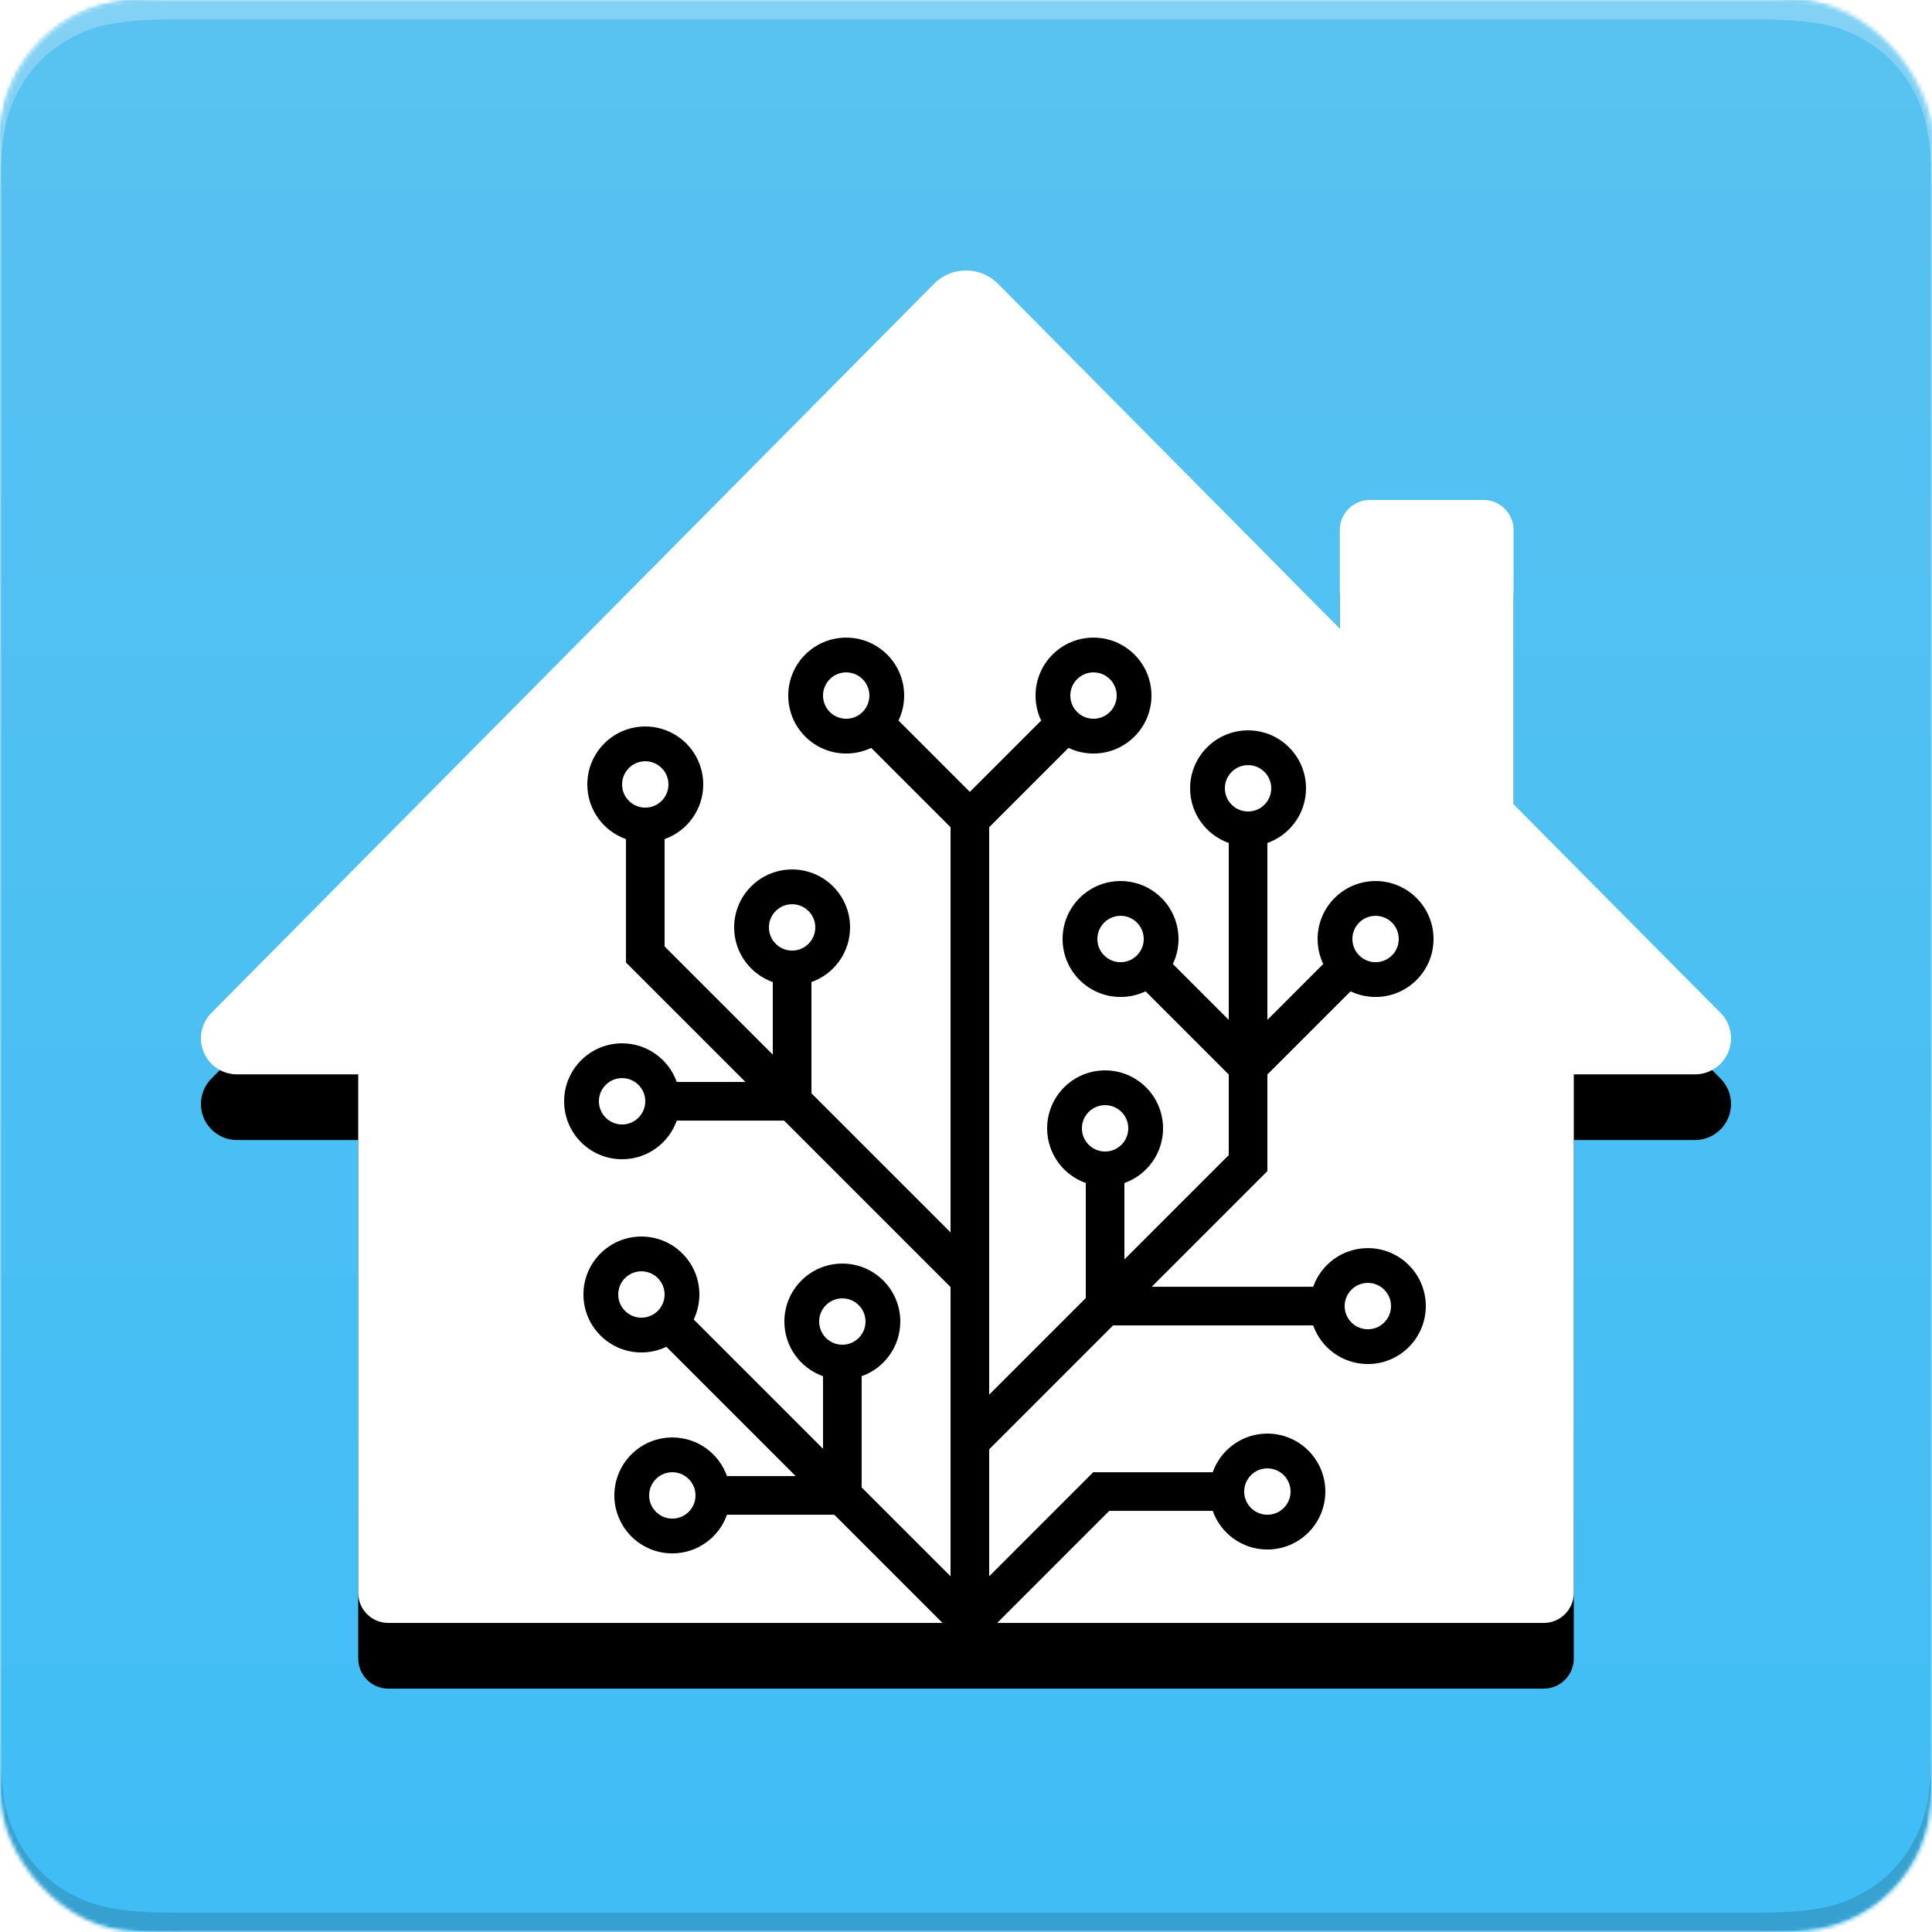 <?xml version="1.0" encoding="UTF-8"?>
<svg width="500px" height="500px" viewBox="0 0 500 500" version="1.1" xmlns="http://www.w3.org/2000/svg" xmlns:xlink="http://www.w3.org/1999/xlink">
    <!-- Generator: Sketch 47.1 (45422) - http://www.bohemiancoding.com/sketch -->
    <title>logo-pretty</title>
    <desc>Created with Sketch.</desc>
    <defs>
        <rect id="path-1" x="0" y="0" width="500" height="500" rx="36"></rect>
        <linearGradient x1="50%" y1="0%" x2="50%" y2="100%" id="linearGradient-3">
            <stop stop-color="#59C2F0" offset="0%"></stop>
            <stop stop-color="#40BDF5" offset="100%"></stop>
        </linearGradient>
        <rect id="path-4" x="0" y="0" width="500" height="500"></rect>
        <path d="M92.712,412.235 L92.712,278.045 L61.333,278.045 L61.333,278.045 C56.179,278.045 52,273.866 52,268.712 C52,266.251 52.972,263.89 54.704,262.142 L241.719,73.454 L241.719,73.454 C246.255,68.878 253.641,68.845 258.218,73.38 C258.242,73.405 258.267,73.429 258.291,73.454 L346.742,162.694 L346.742,137.168 L346.742,137.168 C346.742,132.873 350.224,129.391 354.52,129.391 L383.941,129.391 L383.941,129.391 C388.236,129.391 391.718,132.873 391.718,137.168 L391.718,208.154 L445.284,262.138 L445.284,262.138 C448.914,265.797 448.891,271.706 445.232,275.337 C443.484,277.072 441.121,278.045 438.659,278.045 L407.297,278.045 L407.297,412.235 L407.297,412.235 C407.297,416.53 403.815,420.013 399.52,420.013 L100.49,420.013 L100.49,420.013 C96.195,420.013 92.712,416.53 92.712,412.235 Z" id="path-6"></path>
        <filter x="-15.8%" y="-13.0%" width="131.6%" height="135.7%" filterUnits="objectBoundingBox" id="filter-7">
            <feOffset dx="0" dy="17" in="SourceAlpha" result="shadowOffsetOuter1"></feOffset>
            <feGaussianBlur stdDeviation="18" in="shadowOffsetOuter1" result="shadowBlurOuter1"></feGaussianBlur>
            <feColorMatrix values="0 0 0 0 0   0 0 0 0 0   0 0 0 0 0  0 0 0 0.2 0" type="matrix" in="shadowBlurOuter1"></feColorMatrix>
        </filter>
    </defs>
    <g id="Page-1" stroke="none" stroke-width="1" fill="none" fill-rule="evenodd">
        <g id="logo-pretty">
            <g id="background/pretty">
                <g id="background-copy">
                    <mask id="mask-2" fill="white">
                        <use xlink:href="#path-1"></use>
                    </mask>
                    <g id="Rectangle"></g>
                    <g id="depth-borders" mask="url(#mask-2)">
                        <g id="background/gradient">
                            <mask id="mask-5" fill="white">
                                <use xlink:href="#path-4"></use>
                            </mask>
                            <use id="Rectangle" fill="url(#linearGradient-3)" fill-rule="evenodd" xlink:href="#path-4"></use>
                        </g>
                        <path d="M500,252.5 L500,46.15 C500,30.103 498.329,24.283 495.192,18.417 C492.054,12.55 487.45,7.946 481.583,4.808 C475.717,1.671 469.897,-1.08333549e-15 453.85,1.86451255e-15 L46.15,-1.86451255e-15 C30.103,1.08333549e-15 24.283,1.671 18.417,4.808 C12.55,7.946 7.946,12.55 4.808,18.417 C1.671,24.283 -7.22223659e-16,30.103 1.24300837e-15,46.15 L-1.52441497e-17,252.5 L1.24300837e-15,51.15 C-7.22223659e-16,35.103 1.671,29.283 4.808,23.417 C7.946,17.55 12.55,12.946 18.417,9.808 C24.283,6.671 30.103,5 46.15,5 L453.85,5 C469.897,5 475.717,6.671 481.583,9.808 C487.45,12.946 492.054,17.55 495.192,23.417 C498.329,29.283 500,35.103 500,51.15 L500,252.5 Z" id="Combined-Shape" fill-opacity="0.25" fill="#FFFFFF"></path>
                        <path d="M500,247.5 L500,453.85 C500,469.897 498.329,475.717 495.192,481.583 C492.054,487.45 487.45,492.054 481.583,495.192 C475.717,498.329 469.897,500 453.85,500 L46.15,500 C30.103,500 24.283,498.329 18.417,495.192 C12.55,492.054 7.946,487.45 4.808,481.583 C1.671,475.717 7.22223659e-16,469.897 -1.24300837e-15,453.85 L1.52441497e-17,247.5 L-1.24300837e-15,448.85 C7.22223659e-16,464.897 1.671,470.717 4.808,476.583 C7.946,482.45 12.55,487.054 18.417,490.192 C24.283,493.329 30.103,495 46.15,495 L453.85,495 C469.897,495 475.717,493.329 481.583,490.192 C487.45,487.054 492.054,482.45 495.192,476.583 C498.329,470.717 500,464.897 500,448.85 L500,247.5 Z" id="Combined-Shape" fill-opacity="0.15" fill="#000000"></path>
                    </g>
                </g>
            </g>
            <g id="Path" fill-opacity="1" fill="black">
                <use filter="url(#filter-7)" xlink:href="#path-6"></use>
            </g>
            <g id="house-with-large-tree_WHITE" transform="translate(52, 70)" fill-rule="nonzero" fill="#FFFFFF">
                <path d="M40.712,342.235 L40.712,208.045 L9.333,208.045 C4.179,208.045 -2.92127433e-15,203.866 -3.55271368e-15,198.712 C-3.8536882e-15,196.251 0.972,193.89 2.704,192.142 L189.719,3.454 L189.719,3.454 C194.255,-1.122 201.641,-1.155 206.218,3.38 C206.242,3.405 206.267,3.429 206.291,3.454 L294.742,92.694 L294.742,67.168 L294.742,67.168 C294.742,62.873 298.224,59.391 302.52,59.391 L331.941,59.391 L331.941,59.391 C336.236,59.391 339.718,62.873 339.718,67.168 L339.718,138.154 L393.284,192.138 C396.914,195.797 396.891,201.706 393.232,205.337 C391.484,207.072 389.121,208.045 386.659,208.045 L355.297,208.045 L355.297,342.235 C355.297,346.53 351.815,350.013 347.52,350.013 L48.49,350.013 L48.49,350.013 C44.195,350.013 40.712,346.53 40.712,342.235 L40.712,342.235 Z M251.534,179.48 C252.471,177.522 252.996,175.328 252.996,173.013 C252.996,164.728 246.28,158.013 237.996,158.013 C229.712,158.013 222.996,164.728 222.996,173.013 C222.996,181.297 229.712,188.013 237.996,188.013 C240.312,188.013 242.505,187.488 244.463,186.551 L265.996,208.084 L265.996,228.942 L238.996,255.942 L238.996,236.159 C244.822,234.1 248.996,228.544 248.996,222.013 C248.996,213.728 242.28,207.013 233.996,207.013 C225.712,207.013 218.996,213.728 218.996,222.013 C218.996,228.544 223.17,234.1 228.996,236.159 L228.996,265.942 L203.996,290.942 L203.996,144.084 L224.529,123.551 C226.487,124.488 228.68,125.013 230.996,125.013 C239.28,125.013 245.996,118.297 245.996,110.013 C245.996,101.728 239.28,95.013 230.996,95.013 C222.712,95.013 215.996,101.728 215.996,110.013 C215.996,112.328 216.521,114.522 217.458,116.48 L198.996,134.942 L180.534,116.48 C181.471,114.522 181.996,112.328 181.996,110.013 C181.996,101.728 175.28,95.013 166.996,95.013 C158.712,95.013 151.996,101.728 151.996,110.013 C151.996,118.297 158.712,125.013 166.996,125.013 C169.312,125.013 171.505,124.488 173.463,123.551 L193.996,144.084 L193.996,248.942 L157.996,212.942 L157.996,184.159 C163.822,182.1 167.996,176.544 167.996,170.013 C167.996,161.728 161.28,155.013 152.996,155.013 C144.712,155.013 137.996,161.728 137.996,170.013 C137.996,176.544 142.17,182.1 147.996,184.159 L147.996,202.942 L119.996,174.942 L119.996,147.159 C125.822,145.1 129.996,139.544 129.996,133.013 C129.996,124.728 123.28,118.013 114.996,118.013 C106.712,118.013 99.996,124.728 99.996,133.013 C99.996,139.544 104.17,145.1 109.996,147.159 L109.996,179.084 L140.925,210.013 L123.142,210.013 C121.083,204.187 115.527,200.013 108.996,200.013 C100.712,200.013 93.996,206.728 93.996,215.013 C93.996,223.297 100.712,230.013 108.996,230.013 C115.527,230.013 121.083,225.839 123.142,220.013 L150.925,220.013 L193.996,263.084 L193.996,337.942 L170.996,314.942 L170.996,286.159 C176.822,284.1 180.996,278.544 180.996,272.013 C180.996,263.728 174.28,257.013 165.996,257.013 C157.712,257.013 150.996,263.728 150.996,272.013 C150.996,278.544 155.17,284.1 160.996,286.159 L160.996,304.942 L127.534,271.48 C128.471,269.522 128.996,267.328 128.996,265.013 C128.996,256.728 122.28,250.013 113.996,250.013 C105.712,250.013 98.996,256.728 98.996,265.013 C98.996,273.297 105.712,280.013 113.996,280.013 C116.312,280.013 118.505,279.488 120.463,278.551 L153.925,312.013 L136.142,312.013 C134.083,306.187 128.527,302.013 121.996,302.013 C113.712,302.013 106.996,308.728 106.996,317.013 C106.996,325.297 113.712,332.013 121.996,332.013 C128.527,332.013 134.083,327.839 136.142,322.013 L163.925,322.013 L191.925,350.013 L206.067,350.013 L235.067,321.013 L261.849,321.013 C263.909,326.839 269.465,331.013 275.996,331.013 C284.28,331.013 290.996,324.297 290.996,316.013 C290.996,307.728 284.28,301.013 275.996,301.013 C269.465,301.013 263.909,305.187 261.849,311.013 L230.925,311.013 L203.996,337.942 L203.996,305.084 L236.067,273.013 L287.849,273.013 C289.909,278.839 295.465,283.013 301.996,283.013 C310.28,283.013 316.996,276.297 316.996,268.013 C316.996,259.728 310.28,253.013 301.996,253.013 C295.465,253.013 289.909,257.187 287.849,263.013 L246.067,263.013 L275.996,233.084 L275.996,208.084 L297.529,186.551 C299.487,187.488 301.68,188.013 303.996,188.013 C312.28,188.013 318.996,181.297 318.996,173.013 C318.996,164.728 312.28,158.013 303.996,158.013 C295.712,158.013 288.996,164.728 288.996,173.013 C288.996,175.328 289.521,177.522 290.458,179.48 L275.996,193.942 L275.996,148.159 C281.822,146.1 285.996,140.544 285.996,134.013 C285.996,125.728 279.28,119.013 270.996,119.013 C262.712,119.013 255.996,125.728 255.996,134.013 C255.996,140.544 260.17,146.1 265.996,148.159 L265.996,193.942 L251.534,179.48 Z M121.996,323.013 C118.682,323.013 115.996,320.326 115.996,317.013 C115.996,313.699 118.682,311.013 121.996,311.013 C125.31,311.013 127.996,313.699 127.996,317.013 C127.996,320.326 125.31,323.013 121.996,323.013 Z M165.996,278.013 C162.682,278.013 159.996,275.326 159.996,272.013 C159.996,268.699 162.682,266.013 165.996,266.013 C169.31,266.013 171.996,268.699 171.996,272.013 C171.996,275.326 169.31,278.013 165.996,278.013 Z M113.996,271.013 C110.682,271.013 107.996,268.326 107.996,265.013 C107.996,261.699 110.682,259.013 113.996,259.013 C117.31,259.013 119.996,261.699 119.996,265.013 C119.996,268.326 117.31,271.013 113.996,271.013 Z M108.996,221.013 C105.682,221.013 102.996,218.326 102.996,215.013 C102.996,211.699 105.682,209.013 108.996,209.013 C112.31,209.013 114.996,211.699 114.996,215.013 C114.996,218.326 112.31,221.013 108.996,221.013 Z M233.996,228.013 C230.682,228.013 227.996,225.326 227.996,222.013 C227.996,218.699 230.682,216.013 233.996,216.013 C237.31,216.013 239.996,218.699 239.996,222.013 C239.996,225.326 237.31,228.013 233.996,228.013 Z M301.996,274.013 C298.682,274.013 295.996,271.326 295.996,268.013 C295.996,264.699 298.682,262.013 301.996,262.013 C305.31,262.013 307.996,264.699 307.996,268.013 C307.996,271.326 305.31,274.013 301.996,274.013 Z M275.996,322.013 C272.682,322.013 269.996,319.326 269.996,316.013 C269.996,312.699 272.682,310.013 275.996,310.013 C279.31,310.013 281.996,312.699 281.996,316.013 C281.996,319.326 279.31,322.013 275.996,322.013 Z M303.996,179.013 C300.682,179.013 297.996,176.326 297.996,173.013 C297.996,169.699 300.682,167.013 303.996,167.013 C307.31,167.013 309.996,169.699 309.996,173.013 C309.996,176.326 307.31,179.013 303.996,179.013 Z M270.996,140.013 C267.682,140.013 264.996,137.326 264.996,134.013 C264.996,130.699 267.682,128.013 270.996,128.013 C274.31,128.013 276.996,130.699 276.996,134.013 C276.996,137.326 274.31,140.013 270.996,140.013 Z M230.996,116.013 C227.682,116.013 224.996,113.326 224.996,110.013 C224.996,106.699 227.682,104.013 230.996,104.013 C234.31,104.013 236.996,106.699 236.996,110.013 C236.996,113.326 234.31,116.013 230.996,116.013 Z M166.996,116.013 C163.682,116.013 160.996,113.326 160.996,110.013 C160.996,106.699 163.682,104.013 166.996,104.013 C170.31,104.013 172.996,106.699 172.996,110.013 C172.996,113.326 170.31,116.013 166.996,116.013 Z M114.996,139.013 C111.682,139.013 108.996,136.326 108.996,133.013 C108.996,129.699 111.682,127.013 114.996,127.013 C118.31,127.013 120.996,129.699 120.996,133.013 C120.996,136.326 118.31,139.013 114.996,139.013 Z M152.996,176.013 C149.682,176.013 146.996,173.326 146.996,170.013 C146.996,166.699 149.682,164.013 152.996,164.013 C156.31,164.013 158.996,166.699 158.996,170.013 C158.996,173.326 156.31,176.013 152.996,176.013 Z M237.996,179.013 C234.682,179.013 231.996,176.326 231.996,173.013 C231.996,169.699 234.682,167.013 237.996,167.013 C241.31,167.013 243.996,169.699 243.996,173.013 C243.996,176.326 241.31,179.013 237.996,179.013 Z" id="house-with-large-tree"></path>
            </g>
        </g>
    </g>
</svg>